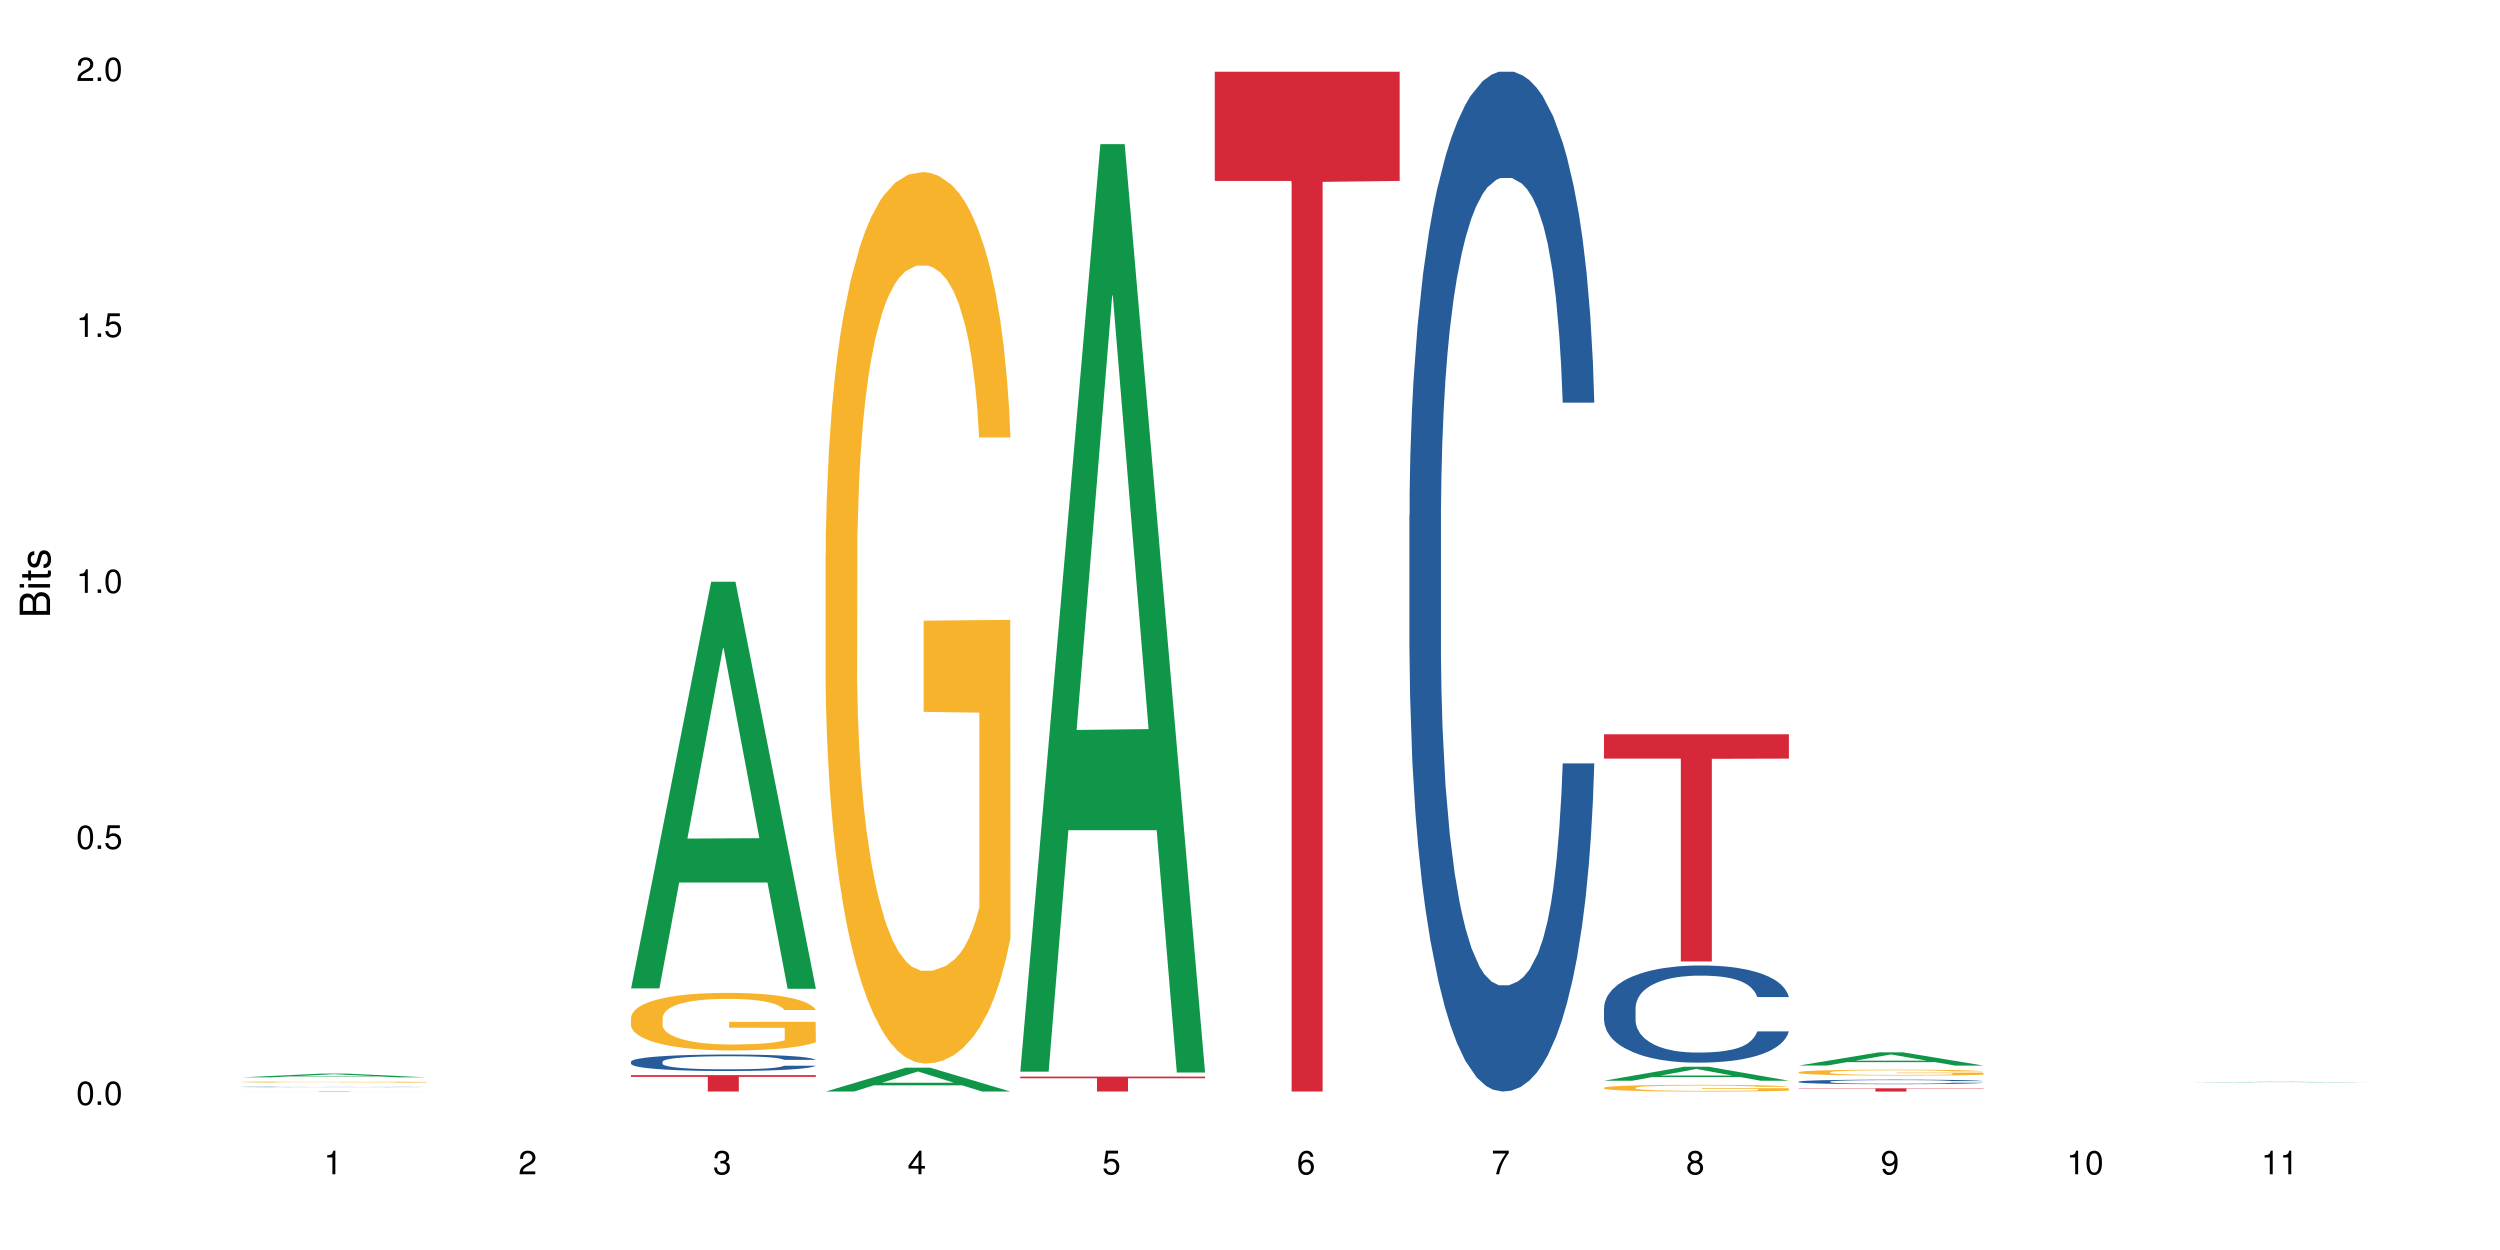 <?xml version="1.0" encoding="UTF-8"?>
<svg xmlns="http://www.w3.org/2000/svg" xmlns:xlink="http://www.w3.org/1999/xlink" width="720pt" height="360pt" viewBox="0 0 720 360" version="1.1">
<defs>
<g>
<symbol overflow="visible" id="glyph0-0">
<path style="stroke:none;" d=""/>
</symbol>
<symbol overflow="visible" id="glyph0-1">
<path style="stroke:none;" d="M 2.641 -6.797 C 2 -6.797 1.422 -6.531 1.078 -6.047 C 0.641 -5.453 0.406 -4.547 0.406 -3.297 C 0.406 -1 1.188 0.219 2.641 0.219 C 4.078 0.219 4.859 -1 4.859 -3.234 C 4.859 -4.562 4.656 -5.438 4.203 -6.047 C 3.844 -6.531 3.281 -6.797 2.641 -6.797 Z M 2.641 -6.047 C 3.547 -6.047 4 -5.125 4 -3.312 C 4 -1.375 3.562 -0.484 2.625 -0.484 C 1.734 -0.484 1.281 -1.422 1.281 -3.281 C 1.281 -5.141 1.734 -6.047 2.641 -6.047 Z M 2.641 -6.047 "/>
</symbol>
<symbol overflow="visible" id="glyph0-2">
<path style="stroke:none;" d="M 1.828 -1 L 0.828 -1 L 0.828 0 L 1.828 0 Z M 1.828 -1 "/>
</symbol>
<symbol overflow="visible" id="glyph0-3">
<path style="stroke:none;" d="M 4.562 -6.797 L 1.062 -6.797 L 0.547 -3.094 L 1.328 -3.094 C 1.719 -3.562 2.047 -3.734 2.578 -3.734 C 3.484 -3.734 4.062 -3.109 4.062 -2.094 C 4.062 -1.125 3.484 -0.531 2.578 -0.531 C 1.828 -0.531 1.375 -0.906 1.188 -1.672 L 0.328 -1.672 C 0.453 -1.109 0.547 -0.844 0.75 -0.594 C 1.125 -0.078 1.828 0.219 2.594 0.219 C 3.969 0.219 4.922 -0.781 4.922 -2.219 C 4.922 -3.562 4.031 -4.484 2.719 -4.484 C 2.25 -4.484 1.859 -4.359 1.469 -4.062 L 1.734 -5.969 L 4.562 -5.969 Z M 4.562 -6.797 "/>
</symbol>
<symbol overflow="visible" id="glyph0-4">
<path style="stroke:none;" d="M 2.484 -4.844 L 2.484 0 L 3.328 0 L 3.328 -6.797 L 2.766 -6.797 C 2.469 -5.75 2.281 -5.609 0.984 -5.453 L 0.984 -4.844 Z M 2.484 -4.844 "/>
</symbol>
<symbol overflow="visible" id="glyph0-5">
<path style="stroke:none;" d="M 4.859 -0.828 L 1.281 -0.828 C 1.359 -1.391 1.672 -1.75 2.5 -2.234 L 3.469 -2.75 C 4.406 -3.266 4.906 -3.969 4.906 -4.812 C 4.906 -5.375 4.672 -5.906 4.266 -6.266 C 3.859 -6.625 3.375 -6.797 2.719 -6.797 C 1.859 -6.797 1.219 -6.5 0.844 -5.922 C 0.609 -5.562 0.5 -5.125 0.484 -4.438 L 1.328 -4.438 C 1.359 -4.906 1.406 -5.188 1.531 -5.406 C 1.75 -5.812 2.188 -6.062 2.703 -6.062 C 3.469 -6.062 4.031 -5.516 4.031 -4.781 C 4.031 -4.25 3.719 -3.797 3.125 -3.438 L 2.234 -2.938 C 0.812 -2.141 0.406 -1.5 0.328 0 L 4.859 0 Z M 4.859 -0.828 "/>
</symbol>
<symbol overflow="visible" id="glyph0-6">
<path style="stroke:none;" d="M 2.125 -3.125 L 2.578 -3.125 C 3.516 -3.125 3.984 -2.703 3.984 -1.891 C 3.984 -1.031 3.469 -0.531 2.578 -0.531 C 1.656 -0.531 1.203 -0.984 1.156 -1.969 L 0.312 -1.969 C 0.344 -1.422 0.438 -1.078 0.609 -0.766 C 0.953 -0.109 1.625 0.219 2.547 0.219 C 3.953 0.219 4.859 -0.609 4.859 -1.906 C 4.859 -2.766 4.516 -3.25 3.703 -3.516 C 4.344 -3.766 4.656 -4.25 4.656 -4.938 C 4.656 -6.109 3.875 -6.797 2.578 -6.797 C 1.203 -6.797 0.484 -6.047 0.453 -4.609 L 1.297 -4.609 C 1.312 -5.016 1.344 -5.25 1.453 -5.453 C 1.641 -5.828 2.062 -6.062 2.594 -6.062 C 3.344 -6.062 3.797 -5.625 3.797 -4.906 C 3.797 -4.422 3.609 -4.141 3.25 -3.984 C 3.016 -3.891 2.719 -3.844 2.125 -3.844 Z M 2.125 -3.125 "/>
</symbol>
<symbol overflow="visible" id="glyph0-7">
<path style="stroke:none;" d="M 3.141 -1.625 L 3.141 0 L 3.984 0 L 3.984 -1.625 L 4.984 -1.625 L 4.984 -2.391 L 3.984 -2.391 L 3.984 -6.797 L 3.359 -6.797 L 0.266 -2.516 L 0.266 -1.625 Z M 3.141 -2.391 L 1 -2.391 L 3.141 -5.359 Z M 3.141 -2.391 "/>
</symbol>
<symbol overflow="visible" id="glyph0-8">
<path style="stroke:none;" d="M 4.781 -5.031 C 4.609 -6.141 3.891 -6.797 2.844 -6.797 C 2.094 -6.797 1.422 -6.438 1.031 -5.828 C 0.609 -5.172 0.406 -4.344 0.406 -3.094 C 0.406 -1.953 0.578 -1.234 0.984 -0.625 C 1.359 -0.078 1.953 0.219 2.703 0.219 C 3.984 0.219 4.922 -0.734 4.922 -2.078 C 4.922 -3.344 4.062 -4.234 2.844 -4.234 C 2.172 -4.234 1.641 -3.969 1.281 -3.469 C 1.281 -5.125 1.828 -6.047 2.797 -6.047 C 3.391 -6.047 3.797 -5.672 3.938 -5.031 Z M 2.734 -3.484 C 3.547 -3.484 4.062 -2.922 4.062 -2 C 4.062 -1.156 3.484 -0.531 2.703 -0.531 C 1.922 -0.531 1.328 -1.188 1.328 -2.047 C 1.328 -2.891 1.906 -3.484 2.734 -3.484 Z M 2.734 -3.484 "/>
</symbol>
<symbol overflow="visible" id="glyph0-9">
<path style="stroke:none;" d="M 4.984 -6.797 L 0.438 -6.797 L 0.438 -5.969 L 4.109 -5.969 C 2.5 -3.656 1.828 -2.234 1.328 0 L 2.219 0 C 2.594 -2.172 3.453 -4.047 4.984 -6.094 Z M 4.984 -6.797 "/>
</symbol>
<symbol overflow="visible" id="glyph0-10">
<path style="stroke:none;" d="M 3.75 -3.578 C 4.453 -4 4.688 -4.344 4.688 -4.984 C 4.688 -6.047 3.844 -6.797 2.641 -6.797 C 1.438 -6.797 0.594 -6.047 0.594 -4.984 C 0.594 -4.359 0.828 -4.016 1.516 -3.578 C 0.734 -3.203 0.359 -2.641 0.359 -1.891 C 0.359 -0.641 1.297 0.219 2.641 0.219 C 3.984 0.219 4.922 -0.641 4.922 -1.875 C 4.922 -2.641 4.531 -3.203 3.75 -3.578 Z M 2.641 -6.047 C 3.359 -6.047 3.812 -5.625 3.812 -4.969 C 3.812 -4.344 3.344 -3.922 2.641 -3.922 C 1.922 -3.922 1.453 -4.344 1.453 -4.984 C 1.453 -5.625 1.922 -6.047 2.641 -6.047 Z M 2.641 -3.203 C 3.484 -3.203 4.062 -2.672 4.062 -1.875 C 4.062 -1.062 3.484 -0.531 2.625 -0.531 C 1.797 -0.531 1.219 -1.078 1.219 -1.875 C 1.219 -2.672 1.797 -3.203 2.641 -3.203 Z M 2.641 -3.203 "/>
</symbol>
<symbol overflow="visible" id="glyph0-11">
<path style="stroke:none;" d="M 0.516 -1.547 C 0.672 -0.438 1.406 0.219 2.438 0.219 C 3.188 0.219 3.859 -0.141 4.266 -0.75 C 4.688 -1.406 4.891 -2.25 4.891 -3.484 C 4.891 -4.625 4.703 -5.359 4.312 -5.953 C 3.938 -6.5 3.344 -6.797 2.594 -6.797 C 1.297 -6.797 0.359 -5.844 0.359 -4.516 C 0.359 -3.25 1.234 -2.344 2.453 -2.344 C 3.094 -2.344 3.562 -2.578 4.016 -3.109 C 4 -1.453 3.469 -0.531 2.5 -0.531 C 1.906 -0.531 1.484 -0.906 1.359 -1.547 Z M 2.578 -6.062 C 3.375 -6.062 3.969 -5.406 3.969 -4.531 C 3.969 -3.688 3.375 -3.094 2.547 -3.094 C 1.734 -3.094 1.234 -3.672 1.234 -4.578 C 1.234 -5.438 1.797 -6.062 2.578 -6.062 Z M 2.578 -6.062 "/>
</symbol>
<symbol overflow="visible" id="glyph1-0">
<path style="stroke:none;" d=""/>
</symbol>
<symbol overflow="visible" id="glyph1-1">
<path style="stroke:none;" d="M 0 -0.953 L 0 -4.891 C 0 -5.719 -0.234 -6.344 -0.734 -6.797 C -1.188 -7.234 -1.812 -7.469 -2.5 -7.469 C -3.547 -7.469 -4.188 -7 -4.625 -5.875 C -4.984 -6.672 -5.641 -7.094 -6.531 -7.094 C -7.156 -7.094 -7.734 -6.859 -8.141 -6.391 C -8.562 -5.938 -8.75 -5.344 -8.75 -4.5 L -8.75 -0.953 Z M -4.984 -2.062 L -7.766 -2.062 L -7.766 -4.219 C -7.766 -4.844 -7.688 -5.203 -7.453 -5.5 C -7.219 -5.812 -6.859 -5.969 -6.375 -5.969 C -5.906 -5.969 -5.531 -5.812 -5.297 -5.5 C -5.062 -5.203 -4.984 -4.844 -4.984 -4.219 Z M -0.984 -2.062 L -4 -2.062 L -4 -4.781 C -4 -5.328 -3.859 -5.688 -3.578 -5.953 C -3.297 -6.219 -2.922 -6.359 -2.484 -6.359 C -2.062 -6.359 -1.688 -6.219 -1.406 -5.953 C -1.109 -5.688 -0.984 -5.328 -0.984 -4.781 Z M -0.984 -2.062 "/>
</symbol>
<symbol overflow="visible" id="glyph1-2">
<path style="stroke:none;" d="M -6.281 -1.797 L -6.281 -0.797 L 0 -0.797 L 0 -1.797 Z M -8.75 -1.797 L -8.75 -0.797 L -7.484 -0.797 L -7.484 -1.797 Z M -8.75 -1.797 "/>
</symbol>
<symbol overflow="visible" id="glyph1-3">
<path style="stroke:none;" d="M -6.281 -3.047 L -6.281 -2.016 L -8.016 -2.016 L -8.016 -1.016 L -6.281 -1.016 L -6.281 -0.172 L -5.469 -0.172 L -5.469 -1.016 L -0.719 -1.016 C -0.078 -1.016 0.281 -1.453 0.281 -2.234 C 0.281 -2.469 0.25 -2.719 0.188 -3.047 L -0.641 -3.047 C -0.609 -2.922 -0.594 -2.766 -0.594 -2.562 C -0.594 -2.141 -0.719 -2.016 -1.156 -2.016 L -5.469 -2.016 L -5.469 -3.047 Z M -6.281 -3.047 "/>
</symbol>
<symbol overflow="visible" id="glyph1-4">
<path style="stroke:none;" d="M -4.531 -5.25 C -5.766 -5.25 -6.469 -4.422 -6.469 -2.969 C -6.469 -1.516 -5.719 -0.562 -4.547 -0.562 C -3.562 -0.562 -3.094 -1.062 -2.734 -2.562 L -2.516 -3.484 C -2.344 -4.188 -2.094 -4.469 -1.625 -4.469 C -1.047 -4.469 -0.641 -3.875 -0.641 -3 C -0.641 -2.453 -0.797 -2 -1.062 -1.75 C -1.25 -1.594 -1.422 -1.531 -1.875 -1.469 L -1.875 -0.406 C -0.422 -0.453 0.281 -1.266 0.281 -2.922 C 0.281 -4.5 -0.5 -5.516 -1.719 -5.516 C -2.656 -5.516 -3.172 -4.984 -3.469 -3.734 L -3.703 -2.766 C -3.891 -1.953 -4.156 -1.609 -4.594 -1.609 C -5.172 -1.609 -5.547 -2.125 -5.547 -2.938 C -5.547 -3.75 -5.203 -4.172 -4.531 -4.203 Z M -4.531 -5.25 "/>
</symbol>
</g>
</defs>
<g id="surface15130">
<rect x="0" y="0" width="720" height="360" style="fill:rgb(100%,100%,100%);fill-opacity:1;stroke:none;"/>
<path style=" stroke:none;fill-rule:nonzero;fill:rgb(6.275%,58.824%,28.235%);fill-opacity:1;" d="M 69.629 310.277 L 69.688 310.277 L 92.723 309.195 L 99.723 309.195 L 122.875 310.281 L 114.738 310.281 L 108.938 309.996 L 83.508 309.996 L 77.82 310.277 L 69.629 310.277 L 85.957 309.879 L 106.605 309.879 L 96.309 309.371 L 96.195 309.371 L 96.082 309.375 L 85.898 309.879 L 85.957 309.879 Z M 69.629 310.277 "/>
<path style=" stroke:none;fill-rule:nonzero;fill:rgb(14.51%,36.078%,60%);fill-opacity:1;" d="M 69.629 313.031 L 69.695 313.031 L 69.695 313.027 L 69.891 313.023 L 70.344 313.016 L 70.797 313.012 L 71.969 313.004 L 73.59 312.996 L 75.277 312.992 L 76.512 312.988 L 77.617 312.984 L 80.148 312.98 L 81.773 312.98 L 83.523 312.977 L 85.668 312.973 L 90.73 312.973 L 93.328 312.969 L 102.289 312.969 L 104.172 312.973 L 108.004 312.973 L 111.055 312.977 L 113.781 312.98 L 115.016 312.98 L 116.965 312.984 L 118.457 312.988 L 119.496 312.992 L 120.664 312.996 L 121.703 313.004 L 122.875 313.016 L 113.781 313.016 L 113.328 313.012 L 112.809 313.008 L 111.836 313 L 110.859 312.996 L 109.496 312.992 L 108.266 312.992 L 106.574 312.988 L 105.082 312.988 L 103.523 312.984 L 92.098 312.984 L 90.73 312.988 L 88.785 312.988 L 87.422 312.992 L 85.797 312.992 L 84.695 312.996 L 83.328 313 L 82.355 313 L 81.254 313.004 L 80.602 313.008 L 80.02 313.012 L 79.5 313.016 L 79.109 313.023 L 78.852 313.027 L 78.719 313.031 L 78.719 313.051 L 78.852 313.055 L 79.176 313.062 L 80.02 313.07 L 81.254 313.074 L 82.68 313.082 L 84.043 313.086 L 84.824 313.086 L 85.863 313.09 L 87.484 313.094 L 91.188 313.094 L 93.266 313.098 L 102.484 313.098 L 104.238 313.094 L 106.641 313.094 L 108.133 313.09 L 109.434 313.09 L 110.406 313.086 L 111.055 313.082 L 112.031 313.078 L 112.809 313.074 L 113.395 313.07 L 113.781 313.066 L 122.875 313.066 L 122.484 313.07 L 121.898 313.078 L 121.316 313.082 L 120.406 313.086 L 119.367 313.09 L 117.875 313.094 L 116.641 313.098 L 115.016 313.098 L 113.523 313.102 L 111.898 313.105 L 109.496 313.105 L 107.938 313.109 L 101.707 313.109 L 98.977 313.113 L 93.719 313.113 L 91.707 313.109 L 85.73 313.109 L 83.328 313.105 L 81.445 313.102 L 79.824 313.102 L 78.004 313.098 L 75.668 313.09 L 74.238 313.086 L 73.266 313.082 L 72.16 313.078 L 71.383 313.074 L 70.473 313.066 L 69.824 313.059 L 69.629 313.051 Z M 69.629 313.031 "/>
<path style=" stroke:none;fill-rule:nonzero;fill:rgb(96.863%,70.196%,16.863%);fill-opacity:1;" d="M 69.629 311.602 L 69.695 311.602 L 69.695 311.594 L 69.953 311.582 L 70.602 311.562 L 71.449 311.547 L 72.355 311.535 L 72.941 311.527 L 73.914 311.52 L 74.758 311.512 L 76.902 311.5 L 79.629 311.488 L 81.121 311.48 L 82.809 311.477 L 85.215 311.469 L 86.316 311.469 L 89.691 311.465 L 93.523 311.461 L 102.355 311.461 L 105.992 311.465 L 108.07 311.469 L 109.691 311.469 L 111.379 311.473 L 113.457 311.48 L 115.406 311.488 L 118.523 311.504 L 119.82 311.512 L 120.926 311.523 L 121.898 311.535 L 122.484 311.547 L 122.875 311.559 L 113.848 311.559 L 113.328 311.547 L 112.742 311.539 L 111.77 311.527 L 110.797 311.523 L 109.82 311.516 L 108.004 311.508 L 106.445 311.504 L 104.496 311.5 L 102.613 311.496 L 100.473 311.496 L 99.172 311.492 L 95.73 311.492 L 92.613 311.496 L 90.797 311.5 L 89.5 311.5 L 87.68 311.504 L 86.578 311.508 L 85.926 311.512 L 83.98 311.52 L 82.68 311.531 L 81.965 311.535 L 81.059 311.543 L 80.406 311.551 L 79.695 311.566 L 79.305 311.574 L 78.785 311.594 L 78.719 311.648 L 78.914 311.66 L 79.305 311.672 L 79.824 311.684 L 80.602 311.695 L 81.383 311.703 L 82.746 311.715 L 83.914 311.723 L 84.824 311.727 L 86.578 311.738 L 87.289 311.738 L 88.98 311.746 L 90.73 311.75 L 92.875 311.754 L 104.305 311.754 L 106.77 311.75 L 108.457 311.75 L 109.562 311.746 L 110.926 311.742 L 111.898 311.742 L 112.809 311.738 L 113.914 311.73 L 113.914 311.66 L 97.875 311.66 L 97.875 311.625 L 122.809 311.625 L 122.875 311.742 L 121.512 311.75 L 119.82 311.758 L 118.199 311.766 L 116.512 311.77 L 114.109 311.777 L 112.16 311.781 L 109.172 311.785 L 106.445 311.789 L 92.551 311.789 L 90.277 311.785 L 86.121 311.777 L 83.523 311.773 L 81.836 311.766 L 80.082 311.762 L 78.332 311.754 L 76.773 311.746 L 74.695 311.73 L 73.59 311.723 L 72.551 311.711 L 71.773 311.703 L 71.059 311.691 L 70.539 311.684 L 70.02 311.668 L 69.758 311.656 L 69.629 311.648 Z M 69.629 311.602 "/>
<path style=" stroke:none;fill-rule:nonzero;fill:rgb(83.922%,15.686%,22.353%);fill-opacity:1;" d="M 69.629 314.293 L 122.875 314.293 L 122.875 314.301 L 100.684 314.301 L 100.684 314.371 L 91.754 314.371 L 91.754 314.301 L 69.629 314.301 Z M 69.629 314.293 "/>
<path style=" stroke:none;fill-rule:nonzero;fill:rgb(6.275%,58.824%,28.235%);fill-opacity:1;" d="M 181.723 284.656 L 181.777 284.547 L 204.816 167.535 L 211.812 167.535 L 234.965 284.766 L 226.832 284.766 L 221.031 254.164 L 195.602 254.164 L 189.914 284.656 L 181.723 284.656 L 198.047 241.508 L 218.695 241.398 L 208.402 186.688 L 208.289 186.578 L 208.172 186.906 L 197.992 241.398 L 198.047 241.508 Z M 181.723 284.656 "/>
<path style=" stroke:none;fill-rule:nonzero;fill:rgb(14.51%,36.078%,60%);fill-opacity:1;" d="M 181.723 305.773 L 181.785 305.766 L 181.785 305.664 L 181.98 305.5 L 182.438 305.289 L 182.891 305.148 L 184.059 304.891 L 185.684 304.645 L 187.371 304.453 L 188.605 304.34 L 189.707 304.254 L 192.242 304.094 L 193.863 304.012 L 195.617 303.938 L 197.762 303.863 L 199.32 303.82 L 202.824 303.754 L 205.422 303.723 L 207.434 303.707 L 211.785 303.707 L 214.383 303.727 L 216.266 303.746 L 218.344 303.781 L 220.098 303.82 L 223.148 303.918 L 225.875 304.039 L 227.109 304.109 L 229.059 304.242 L 230.551 304.371 L 231.59 304.484 L 232.758 304.645 L 233.797 304.84 L 234.578 305.062 L 234.965 305.246 L 225.875 305.246 L 225.422 305.074 L 224.902 304.941 L 223.926 304.762 L 222.953 304.637 L 221.59 304.512 L 220.355 304.43 L 218.668 304.348 L 217.176 304.293 L 215.617 304.254 L 214.121 304.23 L 211.266 304.203 L 207.953 304.203 L 206.723 304.211 L 204.188 304.246 L 202.824 304.277 L 200.875 304.336 L 199.512 304.395 L 197.891 304.48 L 196.785 304.555 L 195.422 304.668 L 194.449 304.766 L 193.344 304.91 L 192.695 305.02 L 192.109 305.141 L 191.59 305.281 L 191.203 305.434 L 190.941 305.594 L 190.812 305.75 L 190.812 306.422 L 190.941 306.578 L 191.266 306.762 L 192.109 307.023 L 193.344 307.254 L 194.773 307.438 L 196.137 307.566 L 196.918 307.625 L 197.953 307.695 L 199.578 307.781 L 201.914 307.871 L 203.281 307.902 L 205.355 307.938 L 207.5 307.957 L 210.355 307.957 L 212.891 307.938 L 214.578 307.918 L 216.332 307.883 L 218.734 307.809 L 220.227 307.738 L 221.523 307.656 L 222.5 307.574 L 223.148 307.504 L 224.121 307.371 L 224.902 307.223 L 225.484 307.07 L 225.875 306.926 L 234.965 306.926 L 234.578 307.098 L 233.992 307.266 L 233.406 307.395 L 232.5 307.543 L 231.461 307.68 L 229.965 307.832 L 228.734 307.93 L 227.109 308.039 L 225.617 308.121 L 223.992 308.195 L 221.59 308.281 L 220.031 308.324 L 218.344 308.363 L 216.332 308.398 L 213.797 308.43 L 211.07 308.445 L 208.539 308.449 L 205.812 308.441 L 203.801 308.426 L 201.137 308.387 L 197.824 308.309 L 195.422 308.227 L 193.539 308.141 L 191.918 308.055 L 190.098 307.938 L 187.762 307.746 L 186.332 307.602 L 185.359 307.48 L 184.254 307.309 L 183.477 307.16 L 182.566 306.914 L 181.918 306.609 L 181.723 306.371 Z M 181.723 305.773 "/>
<path style=" stroke:none;fill-rule:nonzero;fill:rgb(96.863%,70.196%,16.863%);fill-opacity:1;" d="M 181.723 293.051 L 181.785 293.035 L 181.785 292.73 L 182.047 292.051 L 182.695 291.109 L 183.539 290.34 L 184.449 289.734 L 185.035 289.414 L 186.008 288.961 L 186.852 288.629 L 188.996 287.945 L 191.723 287.309 L 193.215 287.039 L 194.902 286.781 L 197.305 286.492 L 198.41 286.387 L 201.785 286.145 L 205.617 285.992 L 209.836 285.945 L 211.785 285.961 L 214.449 286.023 L 218.082 286.188 L 220.16 286.34 L 221.785 286.492 L 223.473 286.688 L 225.551 286.992 L 227.5 287.355 L 229.059 287.719 L 230.617 288.172 L 231.914 288.656 L 233.02 289.188 L 233.992 289.824 L 234.578 290.355 L 234.965 290.883 L 225.941 290.883 L 225.422 290.355 L 224.836 289.945 L 223.863 289.445 L 222.891 289.082 L 221.914 288.793 L 220.098 288.398 L 218.539 288.156 L 216.59 287.945 L 214.707 287.809 L 212.566 287.719 L 211.266 287.688 L 207.824 287.688 L 204.707 287.793 L 202.891 287.914 L 201.59 288.035 L 199.773 288.266 L 198.668 288.445 L 198.02 288.566 L 196.07 289.035 L 194.773 289.461 L 194.059 289.75 L 193.148 290.203 L 192.5 290.609 L 191.785 291.219 L 191.398 291.672 L 190.879 292.699 L 190.812 295.426 L 191.008 296.004 L 191.398 296.625 L 191.918 297.168 L 192.695 297.742 L 193.477 298.184 L 194.84 298.773 L 196.008 299.168 L 196.918 299.426 L 198.668 299.832 L 199.383 299.969 L 201.07 300.242 L 202.824 300.453 L 204.969 300.637 L 206.59 300.727 L 209.188 300.805 L 212.5 300.805 L 216.395 300.711 L 218.863 300.59 L 220.551 300.469 L 221.656 300.363 L 223.02 300.195 L 223.992 300.047 L 224.902 299.879 L 226.004 299.621 L 226.004 296.004 L 209.969 295.988 L 209.969 294.293 L 234.902 294.277 L 234.965 300.195 L 233.602 300.605 L 231.914 301 L 230.293 301.305 L 228.602 301.559 L 226.199 301.848 L 224.254 302.031 L 221.266 302.242 L 218.539 302.379 L 215.68 302.469 L 213.148 302.516 L 210.164 302.531 L 207.5 302.5 L 204.645 302.41 L 202.371 302.285 L 200.293 302.137 L 198.215 301.938 L 195.617 301.621 L 193.93 301.363 L 192.176 301.047 L 190.422 300.668 L 188.863 300.258 L 187.824 299.941 L 186.785 299.578 L 185.684 299.121 L 184.645 298.605 L 183.863 298.137 L 183.152 297.609 L 182.633 297.109 L 182.113 296.426 L 181.852 295.883 L 181.723 295.41 Z M 181.723 293.051 "/>
<path style=" stroke:none;fill-rule:nonzero;fill:rgb(83.922%,15.686%,22.353%);fill-opacity:1;" d="M 181.723 309.629 L 234.965 309.629 L 234.965 310.137 L 212.777 310.141 L 212.777 314.371 L 203.848 314.371 L 203.848 310.145 L 203.719 310.137 L 181.723 310.137 Z M 181.723 309.629 "/>
<path style=" stroke:none;fill-rule:nonzero;fill:rgb(6.275%,58.824%,28.235%);fill-opacity:1;" d="M 237.77 314.363 L 237.824 314.359 L 260.863 307.488 L 267.859 307.488 L 291.012 314.371 L 282.879 314.371 L 277.074 312.574 L 251.648 312.574 L 245.961 314.363 L 237.77 314.363 L 254.094 311.832 L 274.742 311.824 L 264.449 308.613 L 264.332 308.605 L 264.219 308.625 L 254.039 311.824 L 254.094 311.832 Z M 237.77 314.363 "/>
<path style=" stroke:none;fill-rule:nonzero;fill:rgb(96.863%,70.196%,16.863%);fill-opacity:1;" d="M 237.77 159.523 L 237.832 159.289 L 237.832 154.598 L 238.094 144.047 L 238.742 129.508 L 239.586 117.551 L 240.496 108.168 L 241.078 103.246 L 242.055 96.211 L 242.898 91.051 L 245.039 80.5 L 247.77 70.652 L 249.262 66.43 L 250.949 62.445 L 253.352 57.988 L 254.457 56.348 L 257.832 52.598 L 261.664 50.254 L 265.883 49.547 L 267.832 49.781 L 270.492 50.723 L 274.129 53.301 L 276.207 55.645 L 277.832 57.988 L 279.52 61.039 L 281.598 65.727 L 283.547 71.355 L 285.105 76.984 L 286.66 84.02 L 287.961 91.52 L 289.066 99.727 L 290.039 109.578 L 290.621 117.785 L 291.012 125.992 L 281.988 125.992 L 281.469 117.785 L 280.883 111.453 L 279.91 103.715 L 278.934 98.086 L 277.961 93.633 L 276.145 87.535 L 274.586 83.785 L 272.637 80.5 L 270.754 78.391 L 268.609 76.984 L 267.312 76.516 L 263.871 76.516 L 260.754 78.156 L 258.938 80.031 L 257.637 81.906 L 255.82 85.426 L 254.715 88.238 L 254.066 90.113 L 252.117 97.383 L 250.82 103.949 L 250.105 108.406 L 249.195 115.438 L 248.547 121.77 L 247.832 131.148 L 247.441 138.184 L 246.922 154.129 L 246.859 196.336 L 247.055 205.246 L 247.441 214.859 L 247.961 223.301 L 248.742 232.211 L 249.52 239.012 L 250.883 248.156 L 252.055 254.254 L 252.961 258.242 L 254.715 264.57 L 255.43 266.684 L 257.117 270.902 L 258.871 274.184 L 261.016 277 L 262.637 278.406 L 265.234 279.578 L 268.547 279.578 L 272.441 278.172 L 274.91 276.297 L 276.598 274.422 L 277.703 272.777 L 279.066 270.199 L 280.039 267.855 L 280.949 265.273 L 282.051 261.289 L 282.051 205.246 L 266.016 205.012 L 266.016 178.75 L 290.949 178.516 L 291.012 270.199 L 289.648 276.531 L 287.961 282.629 L 286.336 287.316 L 284.648 291.305 L 282.246 295.758 L 280.297 298.57 L 277.312 301.855 L 274.586 303.965 L 271.727 305.371 L 269.195 306.074 L 266.207 306.309 L 263.547 305.84 L 260.688 304.434 L 258.418 302.559 L 256.34 300.215 L 254.262 297.164 L 251.664 292.242 L 249.977 288.254 L 248.223 283.332 L 246.469 277.469 L 244.91 271.137 L 243.871 266.215 L 242.832 260.586 L 241.73 253.551 L 240.691 245.578 L 239.91 238.309 L 239.195 230.102 L 238.676 222.363 L 238.156 211.812 L 237.898 203.371 L 237.77 196.102 Z M 237.77 159.523 "/>
<path style=" stroke:none;fill-rule:nonzero;fill:rgb(6.275%,58.824%,28.235%);fill-opacity:1;" d="M 293.816 308.641 L 293.871 308.387 L 316.91 41.516 L 323.906 41.516 L 347.059 308.891 L 338.926 308.891 L 333.121 239.098 L 307.695 239.098 L 302.008 308.641 L 293.816 308.641 L 310.141 210.227 L 330.789 209.977 L 320.492 85.199 L 320.379 84.949 L 320.266 85.703 L 310.082 209.977 L 310.141 210.227 Z M 293.816 308.641 "/>
<path style=" stroke:none;fill-rule:nonzero;fill:rgb(83.922%,15.686%,22.353%);fill-opacity:1;" d="M 293.816 310.07 L 347.059 310.07 L 347.059 310.531 L 324.867 310.535 L 324.867 314.371 L 315.941 314.371 L 315.941 310.539 L 315.812 310.531 L 293.816 310.531 Z M 293.816 310.07 "/>
<path style=" stroke:none;fill-rule:nonzero;fill:rgb(83.922%,15.686%,22.353%);fill-opacity:1;" d="M 349.859 20.664 L 403.105 20.664 L 403.105 52.102 L 380.914 52.379 L 380.914 314.371 L 371.988 314.371 L 371.988 52.652 L 371.859 52.102 L 349.859 52.102 Z M 349.859 20.664 "/>
<path style=" stroke:none;fill-rule:nonzero;fill:rgb(14.51%,36.078%,60%);fill-opacity:1;" d="M 405.906 148.457 L 405.973 148.188 L 405.973 141.742 L 406.168 131.543 L 406.621 118.656 L 407.078 109.797 L 408.246 93.957 L 409.867 78.652 L 411.555 66.84 L 412.789 59.859 L 413.895 54.492 L 416.426 44.559 L 418.051 39.457 L 419.805 34.891 L 421.945 30.328 L 423.504 27.645 L 427.012 23.348 L 429.609 21.469 L 431.621 20.664 L 435.973 20.664 L 438.566 21.738 L 440.453 23.078 L 442.527 25.227 L 444.281 27.645 L 447.336 33.551 L 450.062 41.066 L 451.293 45.363 L 453.242 53.684 L 454.734 61.738 L 455.773 68.719 L 456.945 78.652 L 457.984 90.734 L 458.762 104.426 L 459.152 115.969 L 450.062 115.969 L 449.605 105.23 L 449.086 96.91 L 448.113 85.902 L 447.141 78.117 L 445.777 70.332 L 444.543 65.23 L 442.855 60.129 L 441.359 56.906 L 439.801 54.492 L 438.309 52.879 L 435.453 51.27 L 432.141 51.27 L 430.906 51.805 L 428.375 53.953 L 427.012 55.832 L 425.062 59.59 L 423.699 63.082 L 422.074 68.449 L 420.973 73.016 L 419.609 79.996 L 418.633 86.172 L 417.531 95.031 L 416.883 101.742 L 416.297 109.258 L 415.777 118.117 L 415.387 127.516 L 415.129 137.449 L 414.996 147.113 L 414.996 188.727 L 415.129 198.391 L 415.453 209.668 L 416.297 226.043 L 417.531 240.273 L 418.957 251.547 L 420.324 259.602 L 421.102 263.359 L 422.141 267.656 L 423.766 273.027 L 426.102 278.395 L 427.465 280.543 L 429.543 282.691 L 431.684 283.766 L 434.543 283.766 L 437.074 282.691 L 438.762 281.348 L 440.516 279.199 L 442.918 274.637 L 444.41 270.34 L 445.711 265.242 L 446.684 260.141 L 447.336 255.844 L 448.309 247.52 L 449.086 238.395 L 449.672 228.996 L 450.062 219.867 L 459.152 219.867 L 458.762 230.609 L 458.176 241.078 L 457.594 248.863 L 456.684 258.262 L 455.645 266.582 L 454.152 275.98 L 452.918 282.152 L 451.293 288.867 L 449.801 293.969 L 448.18 298.531 L 445.777 303.898 L 444.219 306.586 L 442.527 309 L 440.516 311.148 L 437.984 313.027 L 435.258 314.102 L 432.723 314.371 L 429.996 313.832 L 427.984 312.762 L 425.32 310.344 L 422.012 305.512 L 419.609 300.41 L 417.727 295.309 L 416.102 289.941 L 414.285 282.691 L 411.945 270.879 L 410.52 261.75 L 409.543 254.234 L 408.441 243.762 L 407.66 234.367 L 406.75 219.332 L 406.102 200.27 L 405.906 185.504 Z M 405.906 148.457 "/>
<path style=" stroke:none;fill-rule:nonzero;fill:rgb(6.275%,58.824%,28.235%);fill-opacity:1;" d="M 461.953 311.246 L 462.012 311.242 L 485.051 307.223 L 492.047 307.223 L 515.199 311.25 L 507.062 311.25 L 501.262 310.199 L 475.832 310.199 L 470.145 311.246 L 461.953 311.246 L 478.281 309.762 L 498.93 309.758 L 488.633 307.883 L 488.52 307.879 L 488.406 307.891 L 478.223 309.758 L 478.281 309.762 Z M 461.953 311.246 "/>
<path style=" stroke:none;fill-rule:nonzero;fill:rgb(14.51%,36.078%,60%);fill-opacity:1;" d="M 461.953 290.25 L 462.02 290.223 L 462.02 289.609 L 462.215 288.641 L 462.668 287.414 L 463.121 286.57 L 464.293 285.062 L 465.914 283.605 L 467.602 282.48 L 468.836 281.816 L 469.941 281.305 L 472.473 280.359 L 474.098 279.875 L 475.848 279.438 L 477.992 279.004 L 479.551 278.75 L 483.059 278.34 L 485.652 278.16 L 487.668 278.082 L 492.016 278.082 L 494.613 278.188 L 496.496 278.312 L 498.574 278.52 L 500.328 278.75 L 503.379 279.312 L 506.109 280.027 L 507.34 280.434 L 509.289 281.227 L 510.781 281.996 L 511.82 282.66 L 512.992 283.605 L 514.027 284.754 L 514.809 286.059 L 515.199 287.156 L 506.109 287.156 L 505.652 286.137 L 505.133 285.344 L 504.16 284.293 L 503.188 283.555 L 501.82 282.812 L 500.59 282.328 L 498.898 281.84 L 497.406 281.535 L 495.848 281.305 L 494.355 281.152 L 491.496 280.996 L 488.188 280.996 L 486.953 281.047 L 484.422 281.254 L 483.059 281.434 L 481.109 281.789 L 479.746 282.121 L 478.121 282.633 L 477.02 283.066 L 475.656 283.73 L 474.68 284.32 L 473.578 285.164 L 472.926 285.801 L 472.344 286.52 L 471.824 287.363 L 471.434 288.258 L 471.176 289.203 L 471.043 290.121 L 471.043 294.082 L 471.176 295.004 L 471.5 296.078 L 472.344 297.637 L 473.578 298.992 L 475.004 300.062 L 476.367 300.832 L 477.148 301.188 L 478.188 301.598 L 479.809 302.109 L 482.148 302.621 L 483.512 302.824 L 485.59 303.027 L 487.73 303.133 L 490.59 303.133 L 493.121 303.027 L 494.809 302.902 L 496.562 302.695 L 498.965 302.262 L 500.457 301.852 L 501.758 301.367 L 502.73 300.883 L 503.379 300.473 L 504.355 299.68 L 505.133 298.812 L 505.719 297.918 L 506.109 297.047 L 515.199 297.047 L 514.809 298.07 L 514.223 299.066 L 513.641 299.809 L 512.73 300.703 L 511.691 301.496 L 510.199 302.391 L 508.965 302.977 L 507.34 303.617 L 505.848 304.102 L 504.223 304.535 L 501.82 305.047 L 500.262 305.305 L 498.574 305.535 L 496.562 305.738 L 494.031 305.918 L 491.305 306.02 L 488.77 306.043 L 486.043 305.992 L 484.031 305.891 L 481.367 305.66 L 478.059 305.203 L 475.656 304.715 L 473.77 304.23 L 472.148 303.719 L 470.332 303.027 L 467.992 301.906 L 466.562 301.035 L 465.59 300.32 L 464.484 299.324 L 463.707 298.43 L 462.797 296.996 L 462.148 295.184 L 461.953 293.777 Z M 461.953 290.25 "/>
<path style=" stroke:none;fill-rule:nonzero;fill:rgb(96.863%,70.196%,16.863%);fill-opacity:1;" d="M 461.953 313.262 L 462.02 313.258 L 462.02 313.223 L 462.277 313.145 L 462.93 313.031 L 463.773 312.941 L 464.68 312.871 L 465.266 312.836 L 466.238 312.781 L 467.082 312.742 L 469.227 312.664 L 471.953 312.586 L 473.445 312.555 L 475.137 312.527 L 477.539 312.492 L 478.641 312.48 L 482.02 312.449 L 485.848 312.434 L 490.07 312.43 L 492.016 312.43 L 494.68 312.438 L 498.316 312.457 L 500.395 312.473 L 502.016 312.492 L 503.703 312.516 L 505.781 312.551 L 507.73 312.594 L 509.289 312.637 L 510.848 312.688 L 512.145 312.746 L 513.25 312.809 L 514.223 312.883 L 514.809 312.945 L 515.199 313.008 L 506.172 313.008 L 505.652 312.945 L 505.07 312.895 L 504.094 312.836 L 503.121 312.797 L 502.148 312.762 L 500.328 312.715 L 498.77 312.688 L 496.82 312.664 L 494.938 312.645 L 492.797 312.637 L 491.496 312.633 L 488.055 312.633 L 484.941 312.645 L 483.121 312.66 L 481.824 312.672 L 480.004 312.699 L 478.902 312.723 L 478.25 312.734 L 476.305 312.789 L 475.004 312.84 L 474.289 312.875 L 473.383 312.926 L 472.734 312.973 L 472.02 313.047 L 471.629 313.098 L 471.109 313.219 L 471.043 313.539 L 471.238 313.605 L 471.629 313.68 L 472.148 313.742 L 472.926 313.809 L 473.707 313.863 L 475.07 313.93 L 476.238 313.977 L 477.148 314.008 L 478.902 314.055 L 479.617 314.07 L 481.305 314.102 L 483.059 314.129 L 485.199 314.148 L 486.824 314.16 L 489.422 314.168 L 492.73 314.168 L 496.629 314.156 L 499.094 314.145 L 500.781 314.129 L 501.887 314.117 L 503.25 314.098 L 504.223 314.078 L 505.133 314.059 L 506.238 314.031 L 506.238 313.605 L 490.199 313.605 L 490.199 313.406 L 515.133 313.402 L 515.199 314.098 L 513.836 314.145 L 512.145 314.191 L 510.523 314.227 L 508.836 314.258 L 506.434 314.289 L 504.484 314.312 L 501.496 314.336 L 498.77 314.352 L 495.914 314.363 L 493.383 314.367 L 490.395 314.371 L 487.73 314.367 L 484.875 314.355 L 482.602 314.344 L 480.523 314.324 L 478.445 314.301 L 475.848 314.266 L 474.16 314.234 L 472.406 314.195 L 470.656 314.152 L 469.098 314.105 L 468.059 314.066 L 467.02 314.023 L 465.914 313.973 L 464.875 313.91 L 464.098 313.855 L 463.383 313.793 L 462.863 313.734 L 462.344 313.656 L 462.082 313.594 L 461.953 313.535 Z M 461.953 313.262 "/>
<path style=" stroke:none;fill-rule:nonzero;fill:rgb(83.922%,15.686%,22.353%);fill-opacity:1;" d="M 461.953 211.477 L 515.199 211.477 L 515.199 218.48 L 493.008 218.543 L 493.008 276.906 L 484.078 276.906 L 484.078 218.605 L 483.949 218.48 L 461.953 218.48 Z M 461.953 211.477 "/>
<path style=" stroke:none;fill-rule:nonzero;fill:rgb(6.275%,58.824%,28.235%);fill-opacity:1;" d="M 518 306.883 L 518.059 306.879 L 541.094 303.078 L 548.094 303.078 L 571.246 306.887 L 563.109 306.887 L 557.309 305.895 L 531.879 305.895 L 526.191 306.883 L 518 306.883 L 534.324 305.48 L 554.977 305.477 L 544.68 303.699 L 544.566 303.695 L 544.453 303.707 L 534.27 305.477 L 534.324 305.48 Z M 518 306.883 "/>
<path style=" stroke:none;fill-rule:nonzero;fill:rgb(14.51%,36.078%,60%);fill-opacity:1;" d="M 518 311.508 L 518.066 311.508 L 518.066 311.477 L 518.262 311.434 L 518.715 311.375 L 519.168 311.336 L 520.336 311.262 L 521.961 311.195 L 523.648 311.141 L 524.883 311.109 L 525.988 311.086 L 528.52 311.043 L 530.141 311.02 L 531.895 311 L 534.039 310.98 L 535.598 310.965 L 539.102 310.949 L 541.699 310.938 L 543.715 310.934 L 548.062 310.934 L 550.66 310.941 L 552.543 310.945 L 554.621 310.957 L 556.375 310.965 L 559.426 310.992 L 562.152 311.027 L 563.387 311.047 L 565.336 311.082 L 566.828 311.121 L 567.867 311.152 L 569.035 311.195 L 570.074 311.25 L 570.855 311.309 L 571.246 311.363 L 562.152 311.363 L 561.699 311.312 L 561.18 311.277 L 560.207 311.227 L 559.23 311.191 L 557.867 311.156 L 556.633 311.137 L 554.945 311.113 L 553.453 311.098 L 551.895 311.086 L 550.402 311.078 L 547.543 311.074 L 543 311.074 L 540.465 311.086 L 539.102 311.094 L 537.156 311.109 L 535.793 311.125 L 534.168 311.148 L 533.062 311.168 L 531.699 311.199 L 530.727 311.23 L 529.621 311.27 L 528.973 311.297 L 528.391 311.332 L 527.871 311.371 L 527.48 311.414 L 527.219 311.457 L 527.09 311.5 L 527.09 311.688 L 527.219 311.73 L 527.547 311.781 L 528.391 311.855 L 529.621 311.918 L 531.051 311.969 L 532.414 312.004 L 533.195 312.023 L 534.234 312.043 L 535.855 312.066 L 538.195 312.09 L 539.559 312.098 L 541.637 312.109 L 543.777 312.113 L 546.637 312.113 L 549.168 312.109 L 550.855 312.102 L 552.609 312.094 L 555.012 312.074 L 556.504 312.055 L 557.805 312.031 L 558.777 312.008 L 559.426 311.988 L 560.402 311.949 L 561.18 311.91 L 561.766 311.867 L 562.152 311.828 L 571.246 311.828 L 570.855 311.875 L 570.27 311.922 L 569.688 311.957 L 568.777 312 L 567.738 312.035 L 566.246 312.078 L 565.012 312.105 L 563.387 312.137 L 561.895 312.16 L 560.27 312.18 L 557.867 312.203 L 556.309 312.215 L 554.621 312.227 L 552.609 312.234 L 550.078 312.246 L 547.348 312.25 L 544.816 312.25 L 542.09 312.246 L 540.078 312.242 L 537.414 312.23 L 534.102 312.211 L 531.699 312.188 L 529.816 312.164 L 528.195 312.141 L 526.375 312.109 L 524.039 312.055 L 522.609 312.016 L 521.637 311.98 L 520.531 311.934 L 519.754 311.891 L 518.844 311.824 L 518.195 311.738 L 518 311.672 Z M 518 311.508 "/>
<path style=" stroke:none;fill-rule:nonzero;fill:rgb(96.863%,70.196%,16.863%);fill-opacity:1;" d="M 518 308.789 L 518.066 308.789 L 518.066 308.758 L 518.324 308.688 L 518.973 308.594 L 519.816 308.516 L 520.727 308.453 L 521.312 308.422 L 522.285 308.375 L 523.129 308.34 L 525.273 308.27 L 528 308.207 L 529.492 308.18 L 531.18 308.152 L 533.582 308.121 L 534.688 308.113 L 538.062 308.086 L 541.895 308.07 L 546.117 308.066 L 548.062 308.07 L 550.727 308.074 L 554.363 308.09 L 556.441 308.105 L 558.062 308.121 L 559.75 308.141 L 561.828 308.172 L 563.777 308.211 L 565.336 308.246 L 566.895 308.293 L 568.191 308.344 L 569.297 308.398 L 570.27 308.461 L 570.855 308.516 L 571.246 308.57 L 562.219 308.57 L 561.699 308.516 L 561.113 308.473 L 560.141 308.422 L 559.168 308.387 L 558.191 308.355 L 556.375 308.316 L 554.816 308.293 L 552.867 308.27 L 550.984 308.258 L 548.844 308.246 L 544.102 308.246 L 540.984 308.254 L 539.168 308.266 L 537.871 308.281 L 536.051 308.305 L 534.949 308.32 L 534.297 308.332 L 532.352 308.383 L 531.051 308.426 L 530.336 308.453 L 529.43 308.5 L 528.777 308.543 L 528.066 308.605 L 527.676 308.648 L 527.156 308.754 L 527.09 309.031 L 527.285 309.09 L 527.676 309.156 L 528.195 309.211 L 528.973 309.27 L 529.754 309.312 L 531.117 309.375 L 532.285 309.414 L 533.195 309.441 L 534.949 309.48 L 535.66 309.496 L 537.352 309.523 L 539.102 309.543 L 541.246 309.562 L 542.867 309.574 L 545.465 309.582 L 548.777 309.582 L 552.672 309.57 L 555.141 309.559 L 556.828 309.547 L 557.934 309.535 L 559.297 309.52 L 560.27 309.504 L 561.18 309.484 L 562.285 309.461 L 562.285 309.09 L 546.246 309.09 L 546.246 308.918 L 571.18 308.914 L 571.246 309.52 L 569.879 309.559 L 568.191 309.602 L 566.57 309.633 L 564.883 309.656 L 562.477 309.688 L 560.531 309.707 L 557.543 309.727 L 554.816 309.742 L 551.961 309.75 L 549.426 309.754 L 546.441 309.758 L 543.777 309.754 L 540.922 309.742 L 538.648 309.73 L 536.57 309.715 L 534.492 309.695 L 531.895 309.664 L 530.207 309.637 L 528.453 309.605 L 526.699 309.566 L 525.145 309.523 L 524.105 309.492 L 523.066 309.457 L 521.961 309.41 L 520.922 309.355 L 520.145 309.309 L 519.43 309.254 L 518.91 309.203 L 518.391 309.133 L 518.129 309.078 L 518 309.031 Z M 518 308.789 "/>
<path style=" stroke:none;fill-rule:nonzero;fill:rgb(83.922%,15.686%,22.353%);fill-opacity:1;" d="M 518 313.43 L 571.246 313.43 L 571.246 313.531 L 549.055 313.531 L 549.055 314.371 L 540.125 314.371 L 540.125 313.531 L 518 313.531 Z M 518 313.43 "/>
<path style=" stroke:none;fill-rule:nonzero;fill:rgb(6.275%,58.824%,28.235%);fill-opacity:1;" d="M 630.094 311.715 L 630.148 311.715 L 653.188 311.566 L 660.184 311.566 L 683.336 311.715 L 675.203 311.715 L 669.398 311.676 L 643.973 311.676 L 638.285 311.715 L 630.094 311.715 L 646.418 311.66 L 667.066 311.66 L 656.773 311.59 L 656.543 311.59 L 646.363 311.66 L 646.418 311.66 Z M 630.094 311.715 "/>
<g style="fill:rgb(0%,0%,0%);fill-opacity:1;">
  <use xlink:href="#glyph0-1" x="21.957" y="318.198"/>
  <use xlink:href="#glyph0-2" x="27.291" y="318.198"/>
  <use xlink:href="#glyph0-1" x="29.958" y="318.198"/>
</g>
<g style="fill:rgb(0%,0%,0%);fill-opacity:1;">
  <use xlink:href="#glyph0-1" x="21.957" y="244.476"/>
  <use xlink:href="#glyph0-2" x="27.291" y="244.476"/>
  <use xlink:href="#glyph0-3" x="29.958" y="244.476"/>
</g>
<g style="fill:rgb(0%,0%,0%);fill-opacity:1;">
  <use xlink:href="#glyph0-4" x="21.957" y="170.753"/>
  <use xlink:href="#glyph0-2" x="27.291" y="170.753"/>
  <use xlink:href="#glyph0-1" x="29.958" y="170.753"/>
</g>
<g style="fill:rgb(0%,0%,0%);fill-opacity:1;">
  <use xlink:href="#glyph0-4" x="21.957" y="97.034"/>
  <use xlink:href="#glyph0-2" x="27.291" y="97.034"/>
  <use xlink:href="#glyph0-3" x="29.958" y="97.034"/>
</g>
<g style="fill:rgb(0%,0%,0%);fill-opacity:1;">
  <use xlink:href="#glyph0-5" x="21.957" y="23.312"/>
  <use xlink:href="#glyph0-2" x="27.291" y="23.312"/>
  <use xlink:href="#glyph0-1" x="29.958" y="23.312"/>
</g>
<g style="fill:rgb(0%,0%,0%);fill-opacity:1;">
  <use xlink:href="#glyph0-4" x="93.25" y="338.19"/>
</g>
<g style="fill:rgb(0%,0%,0%);fill-opacity:1;">
  <use xlink:href="#glyph0-5" x="149.297" y="338.19"/>
</g>
<g style="fill:rgb(0%,0%,0%);fill-opacity:1;">
  <use xlink:href="#glyph0-6" x="205.344" y="338.19"/>
</g>
<g style="fill:rgb(0%,0%,0%);fill-opacity:1;">
  <use xlink:href="#glyph0-7" x="261.391" y="338.19"/>
</g>
<g style="fill:rgb(0%,0%,0%);fill-opacity:1;">
  <use xlink:href="#glyph0-3" x="317.438" y="338.19"/>
</g>
<g style="fill:rgb(0%,0%,0%);fill-opacity:1;">
  <use xlink:href="#glyph0-8" x="373.484" y="338.19"/>
</g>
<g style="fill:rgb(0%,0%,0%);fill-opacity:1;">
  <use xlink:href="#glyph0-9" x="429.531" y="338.19"/>
</g>
<g style="fill:rgb(0%,0%,0%);fill-opacity:1;">
  <use xlink:href="#glyph0-10" x="485.574" y="338.19"/>
</g>
<g style="fill:rgb(0%,0%,0%);fill-opacity:1;">
  <use xlink:href="#glyph0-11" x="541.621" y="338.19"/>
</g>
<g style="fill:rgb(0%,0%,0%);fill-opacity:1;">
  <use xlink:href="#glyph0-4" x="595.168" y="338.19"/>
  <use xlink:href="#glyph0-1" x="600.502" y="338.19"/>
</g>
<g style="fill:rgb(0%,0%,0%);fill-opacity:1;">
  <use xlink:href="#glyph0-4" x="651.215" y="338.19"/>
  <use xlink:href="#glyph0-4" x="656.549" y="338.19"/>
</g>
<g style="fill:rgb(0%,0%,0%);fill-opacity:1;">
  <use xlink:href="#glyph1-1" x="14.412" y="178.016"/>
  <use xlink:href="#glyph1-2" x="14.412" y="170.012"/>
  <use xlink:href="#glyph1-3" x="14.412" y="167.348"/>
  <use xlink:href="#glyph1-4" x="14.412" y="164.012"/>
</g>
</g>
</svg>
